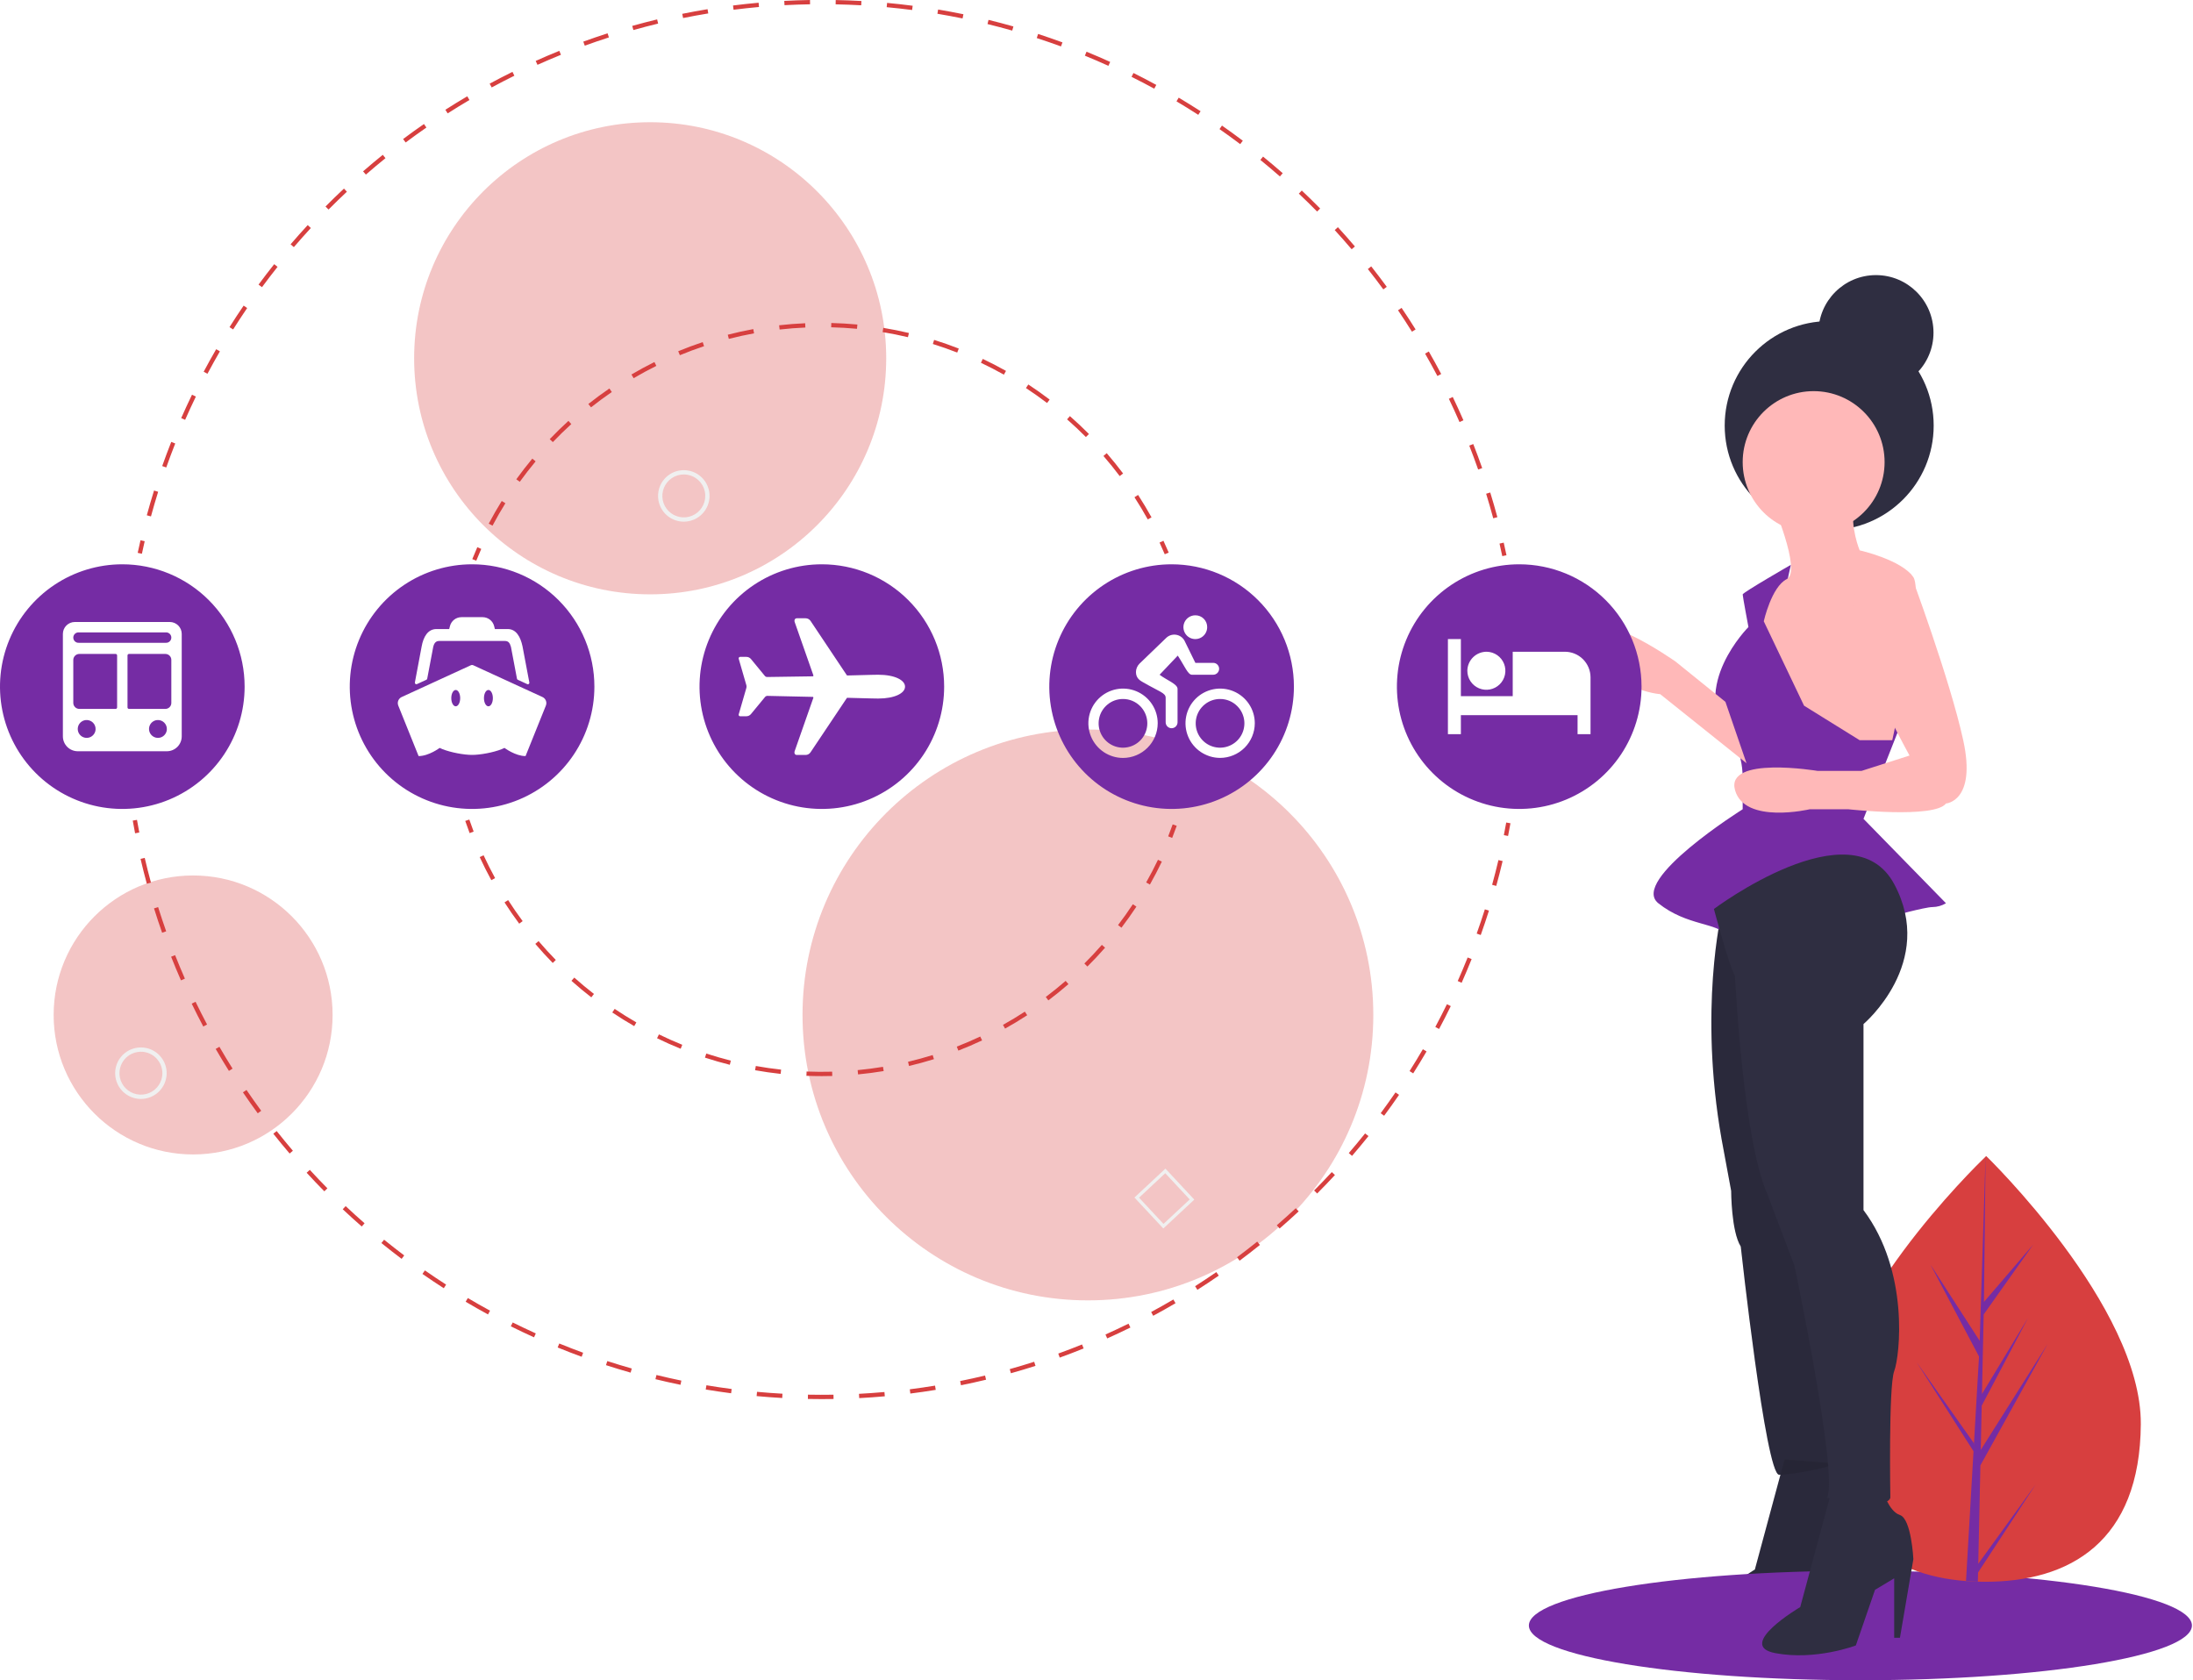 <svg width="1022" height="783" viewBox="0 0 1022 783" fill="none" xmlns="http://www.w3.org/2000/svg">
<g id="travel_plans 1" clip-path="url(#clip0)">
<g id="Non Moving Svg">
<path id="Vector" d="M802.307 425.357C802.307 425.357 791.583 470.043 802.307 530.816L806.776 554.946C806.776 554.946 806.776 573.714 811.245 580.864C811.245 580.864 822.863 687.217 829.119 687.217C835.375 687.217 855.037 683.642 856.824 680.961C858.612 678.28 821.969 420.888 821.969 420.888L802.307 425.357Z" fill="#2F2E41"/>
<path id="Vector_2" d="M831.658 680.079L817.814 731.385C817.814 731.385 790.125 747.673 807.227 750.93C824.329 754.188 841.431 747.673 841.431 747.673L849.574 724.056L857.718 719.169V744.415H860.161L865.862 711.026C865.862 711.026 865.048 693.924 860.161 692.295C855.275 690.666 852.832 681.708 852.832 681.708L831.658 680.079Z" fill="#2F2E41"/>
<path id="Vector_3" d="M838.776 200.509C856 200.509 869.962 193.405 869.962 184.642C869.962 175.879 856 168.775 838.776 168.775C821.552 168.775 807.589 175.879 807.589 184.642C807.589 193.405 821.552 200.509 838.776 200.509Z" fill="#2F2E41"/>
<path id="Vector_4" d="M877.827 222.929C880.295 222.929 882.296 218.527 882.296 213.098C882.296 207.668 880.295 203.267 877.827 203.267C875.359 203.267 873.358 207.668 873.358 213.098C873.358 218.527 875.359 222.929 877.827 222.929Z" fill="#FFB8B8"/>
<g id="Group 1">
<path id="Vector_5" opacity="0.1" d="M831.658 680.079L817.814 731.385C817.814 731.385 790.125 747.673 807.227 750.93C824.329 754.188 841.431 747.673 841.431 747.673L849.574 724.056L857.718 719.169V744.415H860.161L865.862 711.026C865.862 711.026 865.048 693.924 860.161 692.295C855.275 690.666 852.832 681.708 852.832 681.708L831.658 680.079Z" fill="black"/>
<path id="Vector_6" d="M834.638 263.174C834.638 263.174 812.139 276.105 812.139 276.999C812.139 277.892 814.82 292.192 814.82 292.192C814.82 292.192 787.114 319.897 805.882 344.028C805.882 344.028 812.138 348.497 812.138 362.796V377.096C812.138 377.096 759.409 410.163 772.815 420.888C786.22 431.613 800.52 429.825 804.989 436.081C809.457 442.337 835.375 430.719 840.738 428.931C846.1 427.144 846.994 425.357 851.462 431.613C855.931 437.869 880.955 427.144 880.955 427.144C880.955 427.144 897.042 422.675 900.617 422.675C902.824 422.649 904.985 422.032 906.873 420.888L868.443 381.564L887.658 332.856C887.658 332.856 830.907 297.554 830.907 287.723C830.907 277.893 834.638 263.174 834.638 263.174Z" fill="#752CA4"/>
<g id="Non-Moving Svg">
<g id="Human Structure">
<path id="Vector_7" d="M867 782.954C952.328 782.954 1021.5 771.537 1021.5 757.454C1021.5 743.371 952.328 731.954 867 731.954C781.672 731.954 712.5 743.371 712.5 757.454C712.5 771.537 781.672 782.954 867 782.954Z" fill="#752CA4"/>
<path id="Vector_8" d="M997.677 663.57C997.374 718.354 964.699 737.3 924.527 737.078C923.594 737.073 922.665 737.057 921.741 737.031C919.88 736.981 918.038 736.885 916.216 736.746C879.973 733.978 851.913 713.714 852.195 662.764C852.487 610.038 920.244 543.871 925.325 538.979C925.329 538.979 925.329 538.979 925.334 538.975C925.527 538.789 925.625 538.695 925.625 538.695C925.625 538.695 997.981 608.79 997.677 663.57Z" fill="#D73F3F"/>
<path id="Vector_9" d="M921.926 728.683L948.736 691.658L921.836 732.763L921.741 737.031C919.88 736.981 918.038 736.885 916.216 736.746L919.385 681.955L919.365 681.531L919.415 681.451L919.716 676.273L893.207 634.77L919.818 672.394L919.879 673.493L922.273 632.096L899.62 589.234L922.595 624.82L925.325 538.979L925.335 538.694L925.334 538.975L924.584 606.678L947.515 579.963L924.453 612.508L923.645 649.583L945.125 614.118L923.53 655.034L923.081 675.649L954.241 626.29L922.921 682.841L921.926 728.683Z" fill="#752CA4"/>
<path id="Vector_10" d="M852.454 247.016C879.347 247.016 901.149 225.214 901.149 198.32C901.149 171.427 879.347 149.625 852.454 149.625C825.56 149.625 803.759 171.427 803.759 198.32C803.759 225.214 825.56 247.016 852.454 247.016Z" fill="#2F2E41"/>
<path id="Vector_11" d="M845.206 248.4C863.469 248.4 878.274 233.595 878.274 215.332C878.274 197.069 863.469 182.264 845.206 182.264C826.943 182.264 812.138 197.069 812.138 215.332C812.138 233.595 826.943 248.4 845.206 248.4Z" fill="#FFB8B8"/>
<path id="Vector_12" d="M825.544 233.206C825.544 233.206 839.844 266.274 832.694 269.849C825.544 273.424 821.969 289.511 821.969 289.511L840.738 328.835L866.655 344.922H881.849C881.849 344.922 897.042 276.999 891.68 268.955C886.317 260.912 866.655 256.443 866.655 256.443C866.655 256.443 862.187 245.719 863.974 235.888C865.762 226.057 825.544 233.206 825.544 233.206Z" fill="#FFB8B8"/>
<path id="Vector_13" d="M804.095 327.047L780.858 308.279C780.858 308.279 738.853 278.786 744.216 300.236C749.578 321.685 773.708 323.472 773.708 323.472L813.926 355.646L804.095 327.047Z" fill="#FFB8B8"/>
<path id="Vector_14" opacity="0.1" d="M802.307 425.357C802.307 425.357 791.583 470.043 802.307 530.816L806.776 554.946C806.776 554.946 806.776 573.714 811.245 580.864C811.245 580.864 822.863 687.217 829.119 687.217C835.375 687.217 855.037 683.642 856.824 680.961C858.612 678.28 821.969 420.888 821.969 420.888L802.307 425.357Z" fill="black"/>
<path id="Vector_15" d="M798.733 423.569C798.733 423.569 805.882 450.381 808.564 454.849C808.564 454.849 812.138 530.816 823.757 556.734L836.269 589.801C836.269 589.801 856.825 687.217 851.462 697.942C851.462 697.942 879.168 704.198 880.955 697.942C880.955 697.942 880.061 646.106 882.742 638.956C885.424 631.806 889.892 592.482 868.443 563.883V477.192C868.443 477.192 902.404 448.593 882.742 411.951C863.081 375.308 798.733 423.569 798.733 423.569Z" fill="#2F2E41"/>
<path id="Vector_16" d="M854.143 692.579L838.95 748.884C838.95 748.884 808.564 766.758 827.332 770.333C846.1 773.908 864.868 766.758 864.868 766.758L873.805 740.84L882.743 735.478V763.183H885.424L891.68 726.541C891.68 726.541 890.786 707.773 885.424 705.985C880.061 704.198 877.38 694.367 877.38 694.367L854.143 692.579Z" fill="#2F2E41"/>
<path id="Vector_17" d="M869.337 265.38C869.337 265.38 857.718 281.467 866.655 303.81C875.593 326.153 889.892 352.071 889.892 352.071L867.549 359.221H846.994C846.994 359.221 804.095 352.071 808.564 368.158C813.032 384.245 843.419 377.096 843.419 377.096H861.293C861.293 377.096 901.511 381.564 906.873 374.414C906.873 374.414 921.173 373.521 914.917 344.922C908.66 316.323 890.395 267.367 890.395 267.367L869.337 265.38Z" fill="#FFB8B8"/>
<path id="Vector_18" d="M874.252 181.817C889.06 181.817 901.064 169.813 901.064 155.006C901.064 140.198 889.06 128.194 874.252 128.194C859.444 128.194 847.44 140.198 847.44 155.006C847.44 169.813 859.444 181.817 874.252 181.817Z" fill="#2F2E41"/>
</g>
<path id="Vector_19" opacity="0.3" d="M303 276.954C363.751 276.954 413 227.705 413 166.954C413 106.203 363.751 56.954 303 56.954C242.249 56.954 193 106.203 193 166.954C193 227.705 242.249 276.954 303 276.954Z" fill="#D73F3F"/>
<path id="Vector_20" opacity="0.3" d="M90 537.954C125.899 537.954 155 508.853 155 472.954C155 437.056 125.899 407.954 90 407.954C54.102 407.954 25 437.056 25 472.954C25 508.853 54.102 537.954 90 537.954Z" fill="#D73F3F"/>
<path id="Vector_21" opacity="0.3" d="M507 605.954C580.454 605.954 640 546.408 640 472.954C640 399.5 580.454 339.954 507 339.954C433.546 339.954 374 399.5 374 472.954C374 546.408 433.546 605.954 507 605.954Z" fill="#D73F3F"/>
</g>
</g>
<path id="Vector_22" d="M542.144 572.46L528.679 558.024L543.115 544.558L556.58 558.995L542.144 572.46ZM530.825 558.098L542.219 570.314L554.434 558.92L543.04 546.705L530.825 558.098Z" fill="#F0F0F0"/>
<path id="Vector_23" d="M318.672 243.09C316.299 243.09 313.979 242.386 312.006 241.067C310.032 239.749 308.494 237.875 307.586 235.682C306.678 233.489 306.44 231.077 306.903 228.749C307.366 226.421 308.509 224.283 310.187 222.605C311.865 220.926 314.003 219.783 316.331 219.32C318.659 218.857 321.072 219.095 323.265 220.003C325.457 220.912 327.331 222.45 328.65 224.423C329.969 226.396 330.672 228.716 330.672 231.09C330.669 234.271 329.403 237.321 327.154 239.571C324.904 241.821 321.854 243.086 318.672 243.09V243.09ZM318.672 221.09C316.695 221.09 314.761 221.676 313.117 222.775C311.472 223.874 310.19 225.436 309.434 227.263C308.677 229.09 308.479 231.101 308.864 233.041C309.25 234.981 310.203 236.762 311.601 238.161C313 239.559 314.782 240.512 316.721 240.898C318.661 241.284 320.672 241.085 322.499 240.329C324.326 239.572 325.888 238.29 326.987 236.646C328.086 235.001 328.672 233.068 328.672 231.09C328.669 228.439 327.615 225.897 325.74 224.022C323.865 222.147 321.324 221.093 318.672 221.09Z" fill="#F0F0F0"/>
<path id="Vector_24" d="M65.672 512.09C63.299 512.09 60.979 511.386 59.005 510.067C57.032 508.749 55.494 506.875 54.586 504.682C53.678 502.489 53.44 500.076 53.903 497.749C54.366 495.421 55.509 493.283 57.187 491.605C58.865 489.926 61.004 488.783 63.331 488.32C65.659 487.857 68.072 488.095 70.265 489.003C72.457 489.912 74.331 491.45 75.65 493.423C76.969 495.396 77.672 497.716 77.672 500.09C77.669 503.271 76.403 506.321 74.154 508.571C71.904 510.821 68.854 512.086 65.672 512.09ZM65.672 490.09C63.695 490.09 61.761 490.676 60.117 491.775C58.472 492.874 57.19 494.436 56.434 496.263C55.677 498.09 55.479 500.101 55.864 502.041C56.25 503.981 57.203 505.762 58.601 507.161C60 508.559 61.782 509.512 63.721 509.898C65.661 510.284 67.672 510.085 69.499 509.329C71.326 508.572 72.888 507.29 73.987 505.646C75.086 504.001 75.672 502.068 75.672 500.09C75.669 497.439 74.615 494.897 72.74 493.022C70.865 491.147 68.324 490.093 65.672 490.09V490.09Z" fill="#F0F0F0"/>
</g>
<g id="Rotate">
<path id="Vector_25" d="M66.13 258.037L64.174 257.62C64.593 255.655 65.029 253.696 65.484 251.745L67.432 252.198C66.981 254.138 66.546 256.084 66.13 258.037Z" fill="#D73F3F"/>
<path id="Vector_26" d="M700.104 259.145C699.694 257.191 699.267 255.244 698.823 253.303L700.772 252.855C701.221 254.809 701.65 256.768 702.062 258.735L700.104 259.145Z" fill="#D73F3F"/>
<path id="Vector_27" d="M702.802 389.546L700.839 389.158C701.225 387.205 701.593 385.246 701.944 383.28L703.913 383.63C703.561 385.609 703.19 387.581 702.802 389.546Z" fill="#D73F3F"/>
<path id="Vector_28" d="M62.956 388.307C62.576 386.34 62.212 384.367 61.867 382.387L63.837 382.043C64.18 384.01 64.541 385.971 64.92 387.926L62.956 388.307Z" fill="#D73F3F"/>
<path id="Vector_29" d="M546.265 390.46L544.405 389.725C545.131 387.89 545.836 386.012 546.502 384.141L548.387 384.812C547.713 386.704 546.999 388.604 546.265 390.46Z" fill="#D73F3F"/>
<path id="Vector_30" d="M218.865 388.216C218.157 386.351 217.47 384.441 216.821 382.538L218.715 381.893C219.355 383.774 220.035 385.663 220.735 387.506L218.865 388.216Z" fill="#D73F3F"/>
<path id="Vector_31" d="M221.955 261.279L220.1 260.533C220.849 258.669 221.638 256.799 222.446 254.974L224.275 255.784C223.477 257.588 222.696 259.437 221.955 261.279Z" fill="#D73F3F"/>
<g id="Group 3">
<g id="Rotate_2">
<path id="Vector_32" d="M695.887 241.513C694.861 237.703 693.748 233.854 692.58 230.076L694.49 229.485C695.666 233.287 696.786 237.159 697.818 240.994L695.887 241.513ZM70.35 240.639L68.42 240.114C69.467 236.268 70.602 232.385 71.793 228.573L73.702 229.17C72.518 232.959 71.39 236.817 70.35 240.639V240.639ZM688.858 218.789C687.549 215.054 686.157 211.304 684.72 207.642L686.581 206.912C688.027 210.596 689.429 214.37 690.745 218.127L688.858 218.789ZM77.478 217.836L75.592 217.169C76.924 213.407 78.343 209.621 79.811 205.917L81.67 206.653C80.211 210.335 78.801 214.098 77.478 217.836V217.836ZM680.17 196.653C678.596 193.039 676.93 189.399 675.219 185.837L677.021 184.971C678.743 188.556 680.42 192.217 682.004 195.854L680.17 196.653ZM86.274 195.636L84.443 194.831C86.048 191.181 87.743 187.513 89.481 183.927L91.281 184.799C89.554 188.363 87.869 192.009 86.274 195.636V195.636ZM669.868 175.207C668.024 171.707 666.094 168.198 664.13 164.78L665.864 163.784C667.84 167.223 669.783 170.753 671.638 174.275L669.868 175.207ZM96.686 174.158L94.919 173.22C96.791 169.698 98.752 166.166 100.748 162.722L102.478 163.725C100.495 167.147 98.545 170.658 96.686 174.158ZM658.011 154.568C655.92 151.218 653.735 147.86 651.52 144.586L653.177 143.465C655.406 146.759 657.603 150.139 659.708 153.509L658.011 154.568ZM108.649 153.514L106.957 152.449C109.079 149.08 111.293 145.703 113.539 142.412L115.191 143.539C112.959 146.811 110.758 150.167 108.649 153.514H108.649ZM644.664 134.847C642.343 131.671 639.918 128.48 637.457 125.364L639.027 124.124C641.503 127.261 643.942 130.471 646.279 133.667L644.664 134.847ZM122.095 133.813L120.485 132.625C122.852 129.417 125.308 126.213 127.784 123.102L129.349 124.347C126.888 127.439 124.447 130.624 122.095 133.813H122.095ZM629.904 116.149C627.344 113.138 624.691 110.132 622.021 107.215L623.495 105.864C626.183 108.799 628.852 111.823 631.428 114.853L629.904 116.149ZM136.944 115.155L135.425 113.853C138.014 110.834 140.697 107.819 143.399 104.892L144.869 106.248C142.183 109.158 139.517 112.154 136.944 115.155V115.155ZM613.812 98.574C611.032 95.752 608.166 92.947 605.293 90.237L606.666 88.782C609.556 91.509 612.439 94.331 615.236 97.17L613.812 98.574ZM153.113 97.639L151.694 96.23C154.502 93.401 157.397 90.591 160.298 87.877L161.665 89.338C158.781 92.035 155.904 94.828 153.113 97.639V97.639ZM596.472 82.217C593.496 79.608 590.432 77.019 587.364 74.522L588.626 72.972C591.713 75.483 594.796 78.088 597.79 80.713L596.472 82.217ZM170.513 81.356L169.201 79.846C172.206 77.233 175.297 74.643 178.39 72.147L179.646 73.704C176.573 76.184 173.5 78.759 170.513 81.356V81.356ZM577.978 67.166C574.825 64.786 571.578 62.428 568.328 60.158L569.473 58.518C572.744 60.803 576.011 63.175 579.183 65.569L577.978 67.166ZM189.051 66.392L187.853 64.79C191.042 62.404 194.314 60.047 197.578 57.787L198.716 59.431C195.473 61.677 192.221 64.019 189.051 66.392ZM558.426 53.507C555.1 51.361 551.687 49.247 548.283 47.225L549.305 45.505C552.729 47.541 556.163 49.667 559.51 51.827L558.426 53.507ZM208.628 52.831L207.55 51.146C210.901 49.002 214.335 46.893 217.758 44.876L218.773 46.6C215.372 48.603 211.958 50.7 208.628 52.831V52.831ZM537.913 41.319C534.445 39.426 530.885 37.569 527.332 35.798L528.225 34.008C531.799 35.79 535.382 37.659 538.871 39.563L537.913 41.319ZM229.139 40.747L228.188 38.987C231.684 37.097 235.263 35.247 238.824 33.487L239.71 35.28C236.17 37.029 232.613 38.868 229.139 40.747ZM516.551 30.671C512.95 29.039 509.262 27.45 505.587 25.947L506.344 24.096C510.042 25.608 513.754 27.207 517.377 28.85L516.551 30.671ZM250.474 30.209L249.655 28.385C253.274 26.761 256.978 25.18 260.663 23.687L261.414 25.541C257.751 27.025 254.07 28.596 250.474 30.209V30.209ZM494.451 21.632C490.725 20.267 486.926 18.955 483.16 17.732L483.778 15.83C487.567 17.061 491.389 18.381 495.139 19.754L494.451 21.632ZM272.516 21.279L271.834 19.399C275.568 18.044 279.376 16.743 283.152 15.529L283.764 17.434C280.012 18.639 276.228 19.933 272.516 21.279V21.279ZM471.729 14.253C467.92 13.171 464.043 12.147 460.206 11.209L460.68 9.267C464.542 10.21 468.443 11.241 472.275 12.33L471.729 14.253ZM295.177 13.998L294.636 12.072C298.463 10.998 302.367 9.979 306.239 9.043L306.709 10.988C302.86 11.917 298.98 12.93 295.177 13.998ZM448.578 8.594C444.705 7.798 440.763 7.063 436.861 6.411L437.191 4.438C441.117 5.095 445.083 5.834 448.98 6.635L448.578 8.594ZM318.343 8.406L317.947 6.446C321.851 5.655 325.819 4.928 329.742 4.283L330.066 6.257C326.168 6.897 322.224 7.62 318.343 8.406V8.406ZM425.072 4.66C421.143 4.151 417.157 3.709 413.227 3.345L413.411 1.354C417.366 1.72 421.375 2.165 425.329 2.677L425.072 4.66ZM341.86 4.541L341.609 2.557C345.55 2.058 349.561 1.624 353.53 1.268L353.709 3.26C349.764 3.614 345.777 4.045 341.86 4.542V4.541ZM401.341 2.464C397.399 2.244 393.393 2.094 389.431 2.017L389.47 0.017C393.455 0.095 397.487 0.246 401.452 0.467L401.341 2.464ZM365.598 2.413L365.492 0.416C369.463 0.206 373.496 0.066 377.478 -3.05176e-05L377.511 2C373.553 2.065 369.545 2.204 365.598 2.413Z" fill="#D73F3F"/>
<path id="Vector_33" d="M383 651.954C380.827 651.954 378.658 651.933 376.495 651.891L376.534 649.891C380.487 649.968 384.468 649.973 388.426 649.909L388.458 651.909C386.643 651.938 384.823 651.953 383 651.954ZM400.416 651.498L400.311 649.5C404.266 649.292 408.256 649.009 412.17 648.659L412.348 650.651C408.41 651.003 404.395 651.288 400.416 651.498ZM364.541 651.44C360.571 651.219 356.558 650.922 352.612 650.558L352.795 648.565C356.718 648.928 360.707 649.224 364.652 649.444L364.541 651.44ZM424.242 649.371L423.991 647.387C427.928 646.889 431.887 646.314 435.758 645.68L436.081 647.654C432.186 648.292 428.203 648.869 424.242 649.371V649.371ZM340.721 649.238C336.77 648.726 332.788 648.136 328.887 647.483L329.217 645.511C333.094 646.158 337.051 646.745 340.978 647.254L340.721 649.238ZM447.85 645.505L447.454 643.544C451.335 642.761 455.241 641.896 459.063 640.977L459.531 642.922C455.685 643.847 451.755 644.716 447.85 645.505V645.505ZM317.126 645.295C313.225 644.494 309.297 643.612 305.453 642.674L305.928 640.73C309.748 641.663 313.651 642.54 317.528 643.336L317.126 645.295ZM471.109 639.908L470.57 637.982C474.364 636.92 478.195 635.77 481.958 634.564L482.568 636.469C478.782 637.683 474.927 638.84 471.109 639.908V639.908ZM293.884 639.624C290.061 638.54 286.2 637.367 282.406 636.138L283.022 634.235C286.793 635.457 290.631 636.623 294.43 637.7L293.884 639.624ZM493.862 632.62L493.182 630.739C496.877 629.402 500.605 627.976 504.26 626.5L505.009 628.354C501.331 629.84 497.581 631.275 493.862 632.62L493.862 632.62ZM271.069 632.23C267.331 630.864 263.568 629.409 259.886 627.905L260.642 626.054C264.301 627.548 268.041 628.994 271.755 630.352L271.069 632.23ZM515.993 623.682L515.177 621.855C518.776 620.245 522.391 618.548 525.92 616.81L526.803 618.604C523.252 620.353 519.615 622.061 515.993 623.682L515.993 623.682ZM248.874 623.172C245.25 621.533 241.608 619.806 238.048 618.036L238.938 616.245C242.476 618.004 246.097 619.722 249.699 621.35L248.874 623.172ZM537.422 613.131L536.473 611.371C539.949 609.498 543.431 607.539 546.82 605.548L547.834 607.272C544.422 609.275 540.919 611.247 537.422 613.131H537.422ZM227.42 612.504C223.926 610.604 220.422 608.612 217.005 606.587L218.025 604.866C221.421 606.88 224.903 608.858 228.376 610.747L227.42 612.504ZM558.027 601.032L556.952 599.347C560.264 597.235 563.593 595.025 566.849 592.777L567.985 594.424C564.709 596.685 561.358 598.908 558.027 601.032H558.027ZM206.817 600.292C203.477 598.143 200.13 595.901 196.869 593.629L198.012 591.988C201.254 594.246 204.58 596.474 207.899 598.61L206.817 600.292ZM577.697 587.453L576.502 585.85C579.657 583.497 582.818 581.049 585.896 578.573L587.15 580.132C584.053 582.623 580.872 585.086 577.697 587.453L577.697 587.453ZM187.173 586.607C184.005 584.225 180.832 581.745 177.742 579.237L179.001 577.685C182.073 580.177 185.227 582.641 188.375 585.01L187.173 586.607ZM596.33 572.468L595.021 570.956C598.002 568.374 600.976 565.701 603.863 563.011L605.226 564.474C602.323 567.181 599.33 569.87 596.33 572.468L596.33 572.468ZM168.587 571.526C165.593 568.91 162.61 566.206 159.722 563.49L161.092 562.033C163.962 564.732 166.927 567.42 169.903 570.021L168.587 571.526ZM613.829 556.159L612.413 554.747C615.208 551.944 617.98 549.061 620.654 546.177L622.121 547.536C619.431 550.438 616.641 553.34 613.829 556.159ZM151.157 555.137C148.37 552.318 145.593 549.405 142.903 546.479L144.375 545.125C147.049 548.034 149.809 550.929 152.579 553.73L151.157 555.137ZM630.095 538.613L628.579 537.309C631.159 534.313 633.716 531.233 636.177 528.155L637.739 529.405C635.263 532.501 632.69 535.6 630.095 538.613V538.613ZM134.972 537.525C132.397 534.509 129.841 531.402 127.375 528.291L128.942 527.049C131.394 530.141 133.934 533.229 136.494 536.227L134.972 537.525ZM645.045 519.921L643.438 518.729C645.798 515.545 648.123 512.286 650.348 509.044L651.996 510.175C649.759 513.438 647.42 516.716 645.045 519.921V519.921ZM120.121 518.786C117.771 515.589 115.449 512.305 113.219 509.026L114.874 507.901C117.089 511.16 119.396 514.424 121.732 517.603L120.121 518.786ZM658.589 500.178L656.899 499.107C659.01 495.778 661.09 492.356 663.083 488.938L664.812 489.946C662.806 493.386 660.712 496.828 658.589 500.178V500.178ZM106.682 499.021C104.574 495.664 102.5 492.221 100.516 488.787L102.248 487.787C104.219 491.199 106.281 494.621 108.376 497.959L106.682 499.021ZM670.654 479.489L668.891 478.546C670.761 475.049 672.584 471.482 674.312 467.945L676.108 468.822C674.371 472.382 672.536 475.971 670.654 479.489ZM94.731 478.334C92.875 474.83 91.06 471.245 89.335 467.68L91.136 466.809C92.85 470.353 94.654 473.915 96.499 477.398L94.731 478.334ZM681.167 457.961L679.339 457.15C680.938 453.542 682.495 449.848 683.965 446.172L685.822 446.914C684.343 450.613 682.777 454.33 681.167 457.961V457.961ZM84.336 456.834C82.742 453.202 81.196 449.495 79.741 445.817L81.601 445.081C83.047 448.737 84.584 452.421 86.168 456.03L84.336 456.834ZM690.065 435.701L688.183 435.027C689.516 431.298 690.795 427.497 691.986 423.731L693.893 424.335C692.695 428.123 691.407 431.947 690.065 435.701V435.701ZM75.558 434.641C74.234 430.897 72.963 427.078 71.779 423.288L73.689 422.692C74.865 426.458 76.128 430.254 77.443 433.975L75.558 434.641ZM697.295 412.832L695.367 412.299C696.414 408.508 697.406 404.633 698.316 400.781L700.264 401.242C699.347 405.117 698.349 409.017 697.295 412.832ZM68.423 411.806C67.382 407.981 66.398 404.083 65.498 400.22L67.446 399.767C68.34 403.606 69.318 407.48 70.353 411.28L68.423 411.806Z" fill="#D73F3F"/>
<path id="Vector_34" d="M383 501.454C380.604 501.454 378.187 501.405 375.814 501.31L375.896 499.312C379.832 499.471 383.855 499.498 387.803 499.389L387.858 501.389C386.244 501.433 384.624 501.454 383 501.454ZM399.878 500.652L399.688 498.662C403.627 498.287 407.599 497.77 411.496 497.126L411.822 499.099C407.88 499.751 403.862 500.273 399.878 500.652ZM363.804 500.416C359.826 499.983 355.815 499.407 351.883 498.703L352.236 496.734C356.123 497.43 360.088 498 364.021 498.428L363.804 500.416ZM423.63 496.727L423.168 494.781C427.019 493.867 430.882 492.81 434.651 491.636L435.246 493.546C431.433 494.732 427.525 495.803 423.63 496.727V496.727ZM340.107 496.174C336.223 495.198 332.328 494.075 328.53 492.837L329.15 490.935C332.905 492.159 336.755 493.27 340.594 494.234L340.107 496.174ZM446.615 489.568L445.89 487.705C449.57 486.273 453.251 484.691 456.83 483.007L457.683 484.815C454.062 486.521 450.338 488.12 446.615 489.568V489.568ZM317.212 488.706C313.501 487.205 309.799 485.556 306.207 483.804L307.084 482.007C310.634 483.738 314.294 485.368 317.962 486.853L317.212 488.706ZM468.396 479.312L467.421 477.566C470.876 475.637 474.306 473.565 477.614 471.409L478.706 473.085C475.36 475.266 471.891 477.361 468.396 479.312ZM295.565 478.157C292.099 476.161 288.658 474.02 285.338 471.792L286.452 470.132C289.734 472.334 293.136 474.451 296.563 476.425L295.565 478.157ZM488.567 466.166L487.362 464.57C490.523 462.185 493.638 459.664 496.62 457.078L497.931 458.59C494.915 461.205 491.764 463.754 488.567 466.166ZM275.57 464.741C272.404 462.287 269.287 459.695 266.308 457.039L267.639 455.547C270.584 458.172 273.665 460.733 276.796 463.161L275.57 464.741ZM506.755 450.393L505.345 448.975C508.149 446.185 510.892 443.264 513.497 440.293L515.001 441.611C512.366 444.616 509.592 447.57 506.755 450.393V450.393ZM257.592 448.727C254.795 445.87 252.061 442.88 249.464 439.838L250.985 438.539C253.552 441.547 256.256 444.504 259.021 447.328L257.592 448.727ZM522.629 432.289L521.039 431.076C523.436 427.935 525.755 424.668 527.934 421.365L529.604 422.467C527.399 425.808 525.054 429.112 522.629 432.289ZM241.961 430.415C239.576 427.201 237.274 423.865 235.12 420.501L236.804 419.423C238.934 422.748 241.209 426.046 243.567 429.224L241.961 430.415ZM535.886 412.19L534.146 411.206C536.09 407.766 537.94 404.212 539.646 400.644L541.45 401.506C539.726 405.115 537.854 408.71 535.886 412.19H535.886ZM228.975 410.144C227.052 406.632 225.229 403.013 223.556 399.388L225.373 398.55C227.025 402.134 228.828 405.711 230.729 409.183L228.975 410.144Z" fill="#D73F3F"/>
<path id="Vector_35" d="M229.531 244.949L227.763 244.015C229.652 240.442 231.693 236.888 233.828 233.453L235.526 234.509C233.416 237.905 231.399 241.417 229.531 244.949ZM534.891 242.036C532.958 238.543 530.874 235.07 528.698 231.712L530.376 230.625C532.577 234.021 534.686 237.534 536.641 241.067L534.891 242.036ZM242.231 224.509L240.61 223.338C242.977 220.06 245.488 216.823 248.075 213.717L249.612 214.997C247.055 218.068 244.571 221.268 242.231 224.509ZM521.803 221.842C519.404 218.649 516.86 215.497 514.244 212.472L515.756 211.164C518.403 214.223 520.976 217.411 523.402 220.641L521.803 221.842ZM257.631 206.017L256.186 204.634C258.981 201.713 261.914 198.853 264.904 196.131L266.25 197.61C263.294 200.301 260.395 203.129 257.631 206.017ZM506.057 203.646C503.239 200.811 500.286 198.038 497.279 195.404L498.598 193.9C501.638 196.564 504.625 199.369 507.476 202.236L506.057 203.646ZM275.428 189.818L274.187 188.25C277.36 185.739 280.659 183.31 283.992 181.028L285.122 182.678C281.826 184.934 278.565 187.336 275.428 189.818ZM487.956 187.788C484.776 185.369 481.469 183.029 478.127 180.834L479.225 179.162C482.606 181.383 485.951 183.749 489.167 186.196L487.956 187.788ZM295.285 176.228L294.272 174.503C297.758 172.457 301.361 170.506 304.981 168.707L305.872 170.498C302.293 172.276 298.731 174.205 295.285 176.228ZM467.841 174.578C464.352 172.618 460.753 170.758 457.146 169.05L458.001 167.243C461.651 168.97 465.291 170.852 468.821 172.833L467.841 174.578ZM316.832 165.518L316.068 163.669C319.804 162.126 323.644 160.696 327.479 159.418L328.11 161.315C324.32 162.579 320.525 163.992 316.832 165.518V165.518ZM446.092 164.282C442.366 162.827 438.544 161.486 434.732 160.297L435.328 158.388C439.184 159.591 443.05 160.947 446.819 162.419L446.092 164.282ZM339.656 157.912L339.158 155.975C343.071 154.969 347.073 154.087 351.051 153.356L351.412 155.323C347.48 156.046 343.525 156.917 339.656 157.912V157.912ZM423.123 157.116C419.234 156.196 415.263 155.401 411.319 154.753L411.643 152.78C415.633 153.435 419.65 154.239 423.583 155.17L423.123 157.116ZM363.321 153.558L363.096 151.571C367.101 151.119 371.185 150.8 375.236 150.623L375.323 152.621C371.317 152.796 367.279 153.111 363.321 153.558V153.558ZM399.379 153.217C395.409 152.845 391.366 152.606 387.362 152.508L387.411 150.509C391.461 150.608 395.55 150.85 399.566 151.226L399.379 153.217Z" fill="#D73F3F"/>
</g>
<path id="Vector_36" d="M542.805 258.277C542.03 256.45 541.215 254.616 540.382 252.826L542.194 251.982C543.037 253.792 543.862 255.648 544.646 257.496L542.805 258.277Z" fill="#D73F3F"/>
</g>
</g>
<g id="Cycling">
<path id="Vector_37" d="M568.621 325.718C565.994 325.707 563.445 326.609 561.409 328.268C559.373 329.928 557.975 332.243 557.455 334.818C556.935 337.393 557.325 340.068 558.558 342.388C559.79 344.707 561.79 346.528 564.215 347.538C566.64 348.548 569.34 348.685 571.855 347.926C574.37 347.167 576.543 345.559 578.005 343.376C579.466 341.194 580.125 338.571 579.869 335.957C579.613 333.343 578.457 330.898 576.6 329.041C575.557 327.985 574.314 327.148 572.945 326.577C571.575 326.007 570.105 325.714 568.621 325.718V325.718Z" fill="#752CA4"/>
<path id="Vector_38" d="M523.379 325.718C520.752 325.707 518.203 326.609 516.167 328.268C514.13 329.928 512.733 332.243 512.213 334.818C511.693 337.393 512.083 340.068 513.315 342.388C514.548 344.707 516.547 346.528 518.972 347.538C521.397 348.548 524.098 348.685 526.613 347.926C529.127 347.167 531.301 345.559 532.763 343.376C534.224 341.194 534.883 338.571 534.627 335.957C534.371 333.343 533.215 330.898 531.358 329.041C530.313 327.988 529.07 327.152 527.7 326.582C526.331 326.011 524.862 325.718 523.379 325.718Z" fill="#752CA4"/>
<path id="Vector_39" d="M546 262.954C534.726 262.954 523.706 266.297 514.333 272.56C504.959 278.824 497.653 287.726 493.339 298.141C489.025 308.557 487.896 320.017 490.095 331.074C492.295 342.131 497.723 352.288 505.695 360.259C513.666 368.231 523.823 373.659 534.88 375.859C545.937 378.058 557.398 376.929 567.813 372.615C578.228 368.301 587.13 360.995 593.394 351.622C599.657 342.248 603 331.228 603 319.954C603 304.837 596.995 290.339 586.305 279.649C575.616 268.959 561.117 262.954 546 262.954V262.954ZM557.077 286.723C557.802 286.716 558.52 286.854 559.191 287.128C559.862 287.402 560.472 287.807 560.984 288.32C561.497 288.832 561.902 289.442 562.176 290.113C562.45 290.784 562.588 291.502 562.581 292.227C562.588 293.326 562.268 294.401 561.662 295.317C561.056 296.233 560.191 296.949 559.178 297.372C558.164 297.796 557.048 297.908 555.97 297.696C554.893 297.483 553.903 296.955 553.126 296.178C552.349 295.401 551.821 294.411 551.608 293.334C551.396 292.256 551.508 291.14 551.932 290.126C552.355 289.113 553.071 288.248 553.987 287.642C554.903 287.036 555.979 286.716 557.077 286.723V286.723ZM523.379 353.185C520.183 353.187 517.058 352.24 514.399 350.466C511.741 348.691 509.669 346.168 508.445 343.215C507.221 340.262 506.9 337.013 507.523 333.878C508.147 330.743 509.686 327.864 511.946 325.604C514.206 323.344 517.085 321.805 520.22 321.181C523.355 320.558 526.604 320.879 529.557 322.103C532.51 323.327 535.033 325.399 536.808 328.057C538.582 330.716 539.529 333.841 539.527 337.037C539.513 341.315 537.807 345.414 534.781 348.439C531.756 351.465 527.657 353.171 523.379 353.185H523.379ZM548.769 320.993V336.569C548.769 337.304 548.478 338.008 547.958 338.528C547.439 339.047 546.734 339.339 546 339.339C545.266 339.339 544.561 339.047 544.042 338.528C543.523 338.008 543.231 337.304 543.231 336.569V325.164C543.231 322.896 540.462 322.394 532.587 317.86C531.565 317.254 529.385 316.181 529.385 313.169C529.402 311.718 529.979 310.329 530.994 309.293L543.404 297.333C543.993 296.737 544.712 296.286 545.504 296.015C546.297 295.744 547.142 295.66 547.972 295.771C548.802 295.881 549.596 296.183 550.29 296.653C550.984 297.122 551.559 297.746 551.971 298.475L557.077 308.877H565.385C566.118 308.879 566.821 309.171 567.339 309.69C567.858 310.209 568.149 310.913 568.149 311.646C568.149 312.38 567.858 313.084 567.339 313.603C566.821 314.122 566.118 314.414 565.385 314.416H555.45C553.598 314.416 552.11 310.435 548.873 305.502L540.41 314.416C543.508 316.839 548.769 318.708 548.769 320.993H548.769ZM568.621 353.168C565.427 353.168 562.305 352.22 559.65 350.446C556.994 348.672 554.925 346.15 553.702 343.199C552.48 340.248 552.16 337.002 552.783 333.869C553.407 330.737 554.944 327.859 557.203 325.601C559.461 323.343 562.338 321.805 565.471 321.182C568.603 320.559 571.85 320.878 574.801 322.101C577.751 323.323 580.273 325.393 582.048 328.048C583.822 330.704 584.769 333.826 584.769 337.019C584.756 341.298 583.05 345.398 580.025 348.423C576.999 351.449 572.9 353.154 568.621 353.168H568.621Z" fill="#752CA4"/>
</g>
<g id="Room">
<path id="Vector_40" d="M708 262.954C696.726 262.954 685.706 266.297 676.333 272.56C666.959 278.824 659.653 287.726 655.339 298.141C651.025 308.557 649.896 320.017 652.095 331.074C654.295 342.131 659.723 352.288 667.695 360.259C675.666 368.231 685.823 373.659 696.88 375.859C707.937 378.058 719.398 376.929 729.813 372.615C740.228 368.301 749.13 360.995 755.394 351.622C761.657 342.248 765 331.228 765 319.954C765 304.837 758.995 290.339 748.305 279.649C737.616 268.959 723.117 262.954 708 262.954ZM692.89 303.702C694.634 303.742 696.327 304.297 697.758 305.295C699.188 306.293 700.292 307.691 700.932 309.314C701.571 310.937 701.718 312.713 701.353 314.419C700.988 316.124 700.127 317.684 698.88 318.904C697.632 320.123 696.053 320.947 694.339 321.272C692.625 321.597 690.853 321.41 689.246 320.733C687.638 320.056 686.266 318.92 685.301 317.467C684.336 316.014 683.821 314.308 683.821 312.564C683.834 311.386 684.078 310.222 684.541 309.139C685.004 308.056 685.676 307.075 686.518 306.252C687.361 305.429 688.357 304.78 689.45 304.343C690.544 303.905 691.713 303.687 692.89 303.702V303.702ZM741.231 342.108H735.19V333.246H680.81V342.108H674.769V297.8H680.81V324.385H704.971V303.702H729.15C730.719 303.685 732.277 303.977 733.734 304.562C735.19 305.146 736.517 306.012 737.639 307.11C738.761 308.208 739.656 309.516 740.272 310.959C740.888 312.403 741.214 313.954 741.231 315.523V342.108Z" fill="#752CA4"/>
</g>
<g id="publicTransport">
<g id="Group 2">
<path id="Vector_41" d="M77.077 304.723H60.115C59.932 304.724 59.756 304.797 59.626 304.927C59.497 305.056 59.424 305.232 59.423 305.416V329.646C59.424 329.83 59.497 330.006 59.626 330.135C59.756 330.265 59.932 330.338 60.115 330.339H77.077C77.811 330.337 78.514 330.044 79.033 329.525C79.552 329.006 79.844 328.303 79.846 327.569V307.493C79.844 306.759 79.552 306.056 79.033 305.537C78.514 305.018 77.811 304.725 77.077 304.723Z" fill="#752CA4"/>
<path id="Vector_42" d="M73.269 335.531C72.478 335.595 71.722 335.885 71.09 336.365C70.458 336.846 69.977 337.497 69.703 338.242C69.429 338.987 69.374 339.795 69.545 340.57C69.716 341.346 70.105 342.056 70.666 342.617C71.227 343.178 71.937 343.567 72.713 343.738C73.488 343.909 74.296 343.854 75.041 343.58C75.786 343.306 76.437 342.825 76.918 342.193C77.398 341.561 77.688 340.805 77.752 340.014C77.799 339.413 77.716 338.809 77.508 338.244C77.299 337.678 76.971 337.165 76.544 336.738C76.118 336.312 75.605 335.984 75.039 335.775C74.474 335.567 73.87 335.483 73.269 335.531V335.531Z" fill="#752CA4"/>
<path id="Vector_43" d="M40.056 335.531C39.265 335.595 38.508 335.885 37.876 336.365C37.245 336.846 36.763 337.497 36.489 338.242C36.216 338.987 36.161 339.795 36.331 340.57C36.502 341.346 36.891 342.056 37.452 342.617C38.014 343.178 38.724 343.567 39.499 343.738C40.275 343.909 41.082 343.854 41.828 343.58C42.573 343.306 43.224 342.825 43.704 342.193C44.184 341.561 44.474 340.805 44.538 340.014C44.586 339.413 44.503 338.809 44.294 338.244C44.086 337.678 43.757 337.165 43.331 336.738C42.905 336.312 42.391 335.984 41.826 335.775C41.261 335.567 40.657 335.483 40.056 335.531V335.531Z" fill="#752CA4"/>
<path id="Vector_44" d="M53.885 304.723H36.958C36.215 304.726 35.503 305.022 34.978 305.548C34.453 306.073 34.157 306.784 34.154 307.527V327.535C34.157 328.278 34.453 328.989 34.978 329.514C35.503 330.04 36.215 330.336 36.958 330.339H53.885C54.068 330.338 54.244 330.265 54.374 330.135C54.503 330.006 54.576 329.83 54.577 329.646V305.416C54.576 305.232 54.503 305.056 54.374 304.927C54.244 304.797 54.068 304.724 53.885 304.723V304.723Z" fill="#752CA4"/>
<path id="Vector_45" d="M57 262.954C45.727 262.954 34.706 266.297 25.332 272.56C15.959 278.824 8.653 287.726 4.339 298.141C0.025 308.557 -1.104 320.017 1.095 331.074C3.295 342.131 8.723 352.288 16.695 360.259C24.666 368.231 34.823 373.659 45.88 375.859C56.937 378.058 68.398 376.929 78.813 372.615C89.228 368.301 98.131 360.995 104.394 351.622C110.657 342.248 114 331.228 114 319.954C114 304.837 107.995 290.339 97.305 279.649C86.615 268.959 72.117 262.954 57 262.954V262.954ZM84.692 343.146C84.687 344.981 83.956 346.739 82.659 348.036C81.362 349.333 79.604 350.064 77.769 350.069H36.231C34.396 350.064 32.639 349.333 31.341 348.036C30.044 346.739 29.313 344.981 29.308 343.146V295.377C29.312 293.91 29.897 292.503 30.935 291.466C31.972 290.428 33.379 289.843 34.846 289.839H79.154C80.621 289.843 82.028 290.428 83.065 291.466C84.103 292.503 84.688 293.91 84.692 295.377V343.146Z" fill="#752CA4"/>
</g>
<path id="Vector_46" d="M77.25 294.685H36.75C36.418 294.662 36.084 294.708 35.77 294.819C35.456 294.93 35.169 295.105 34.925 295.332C34.682 295.56 34.488 295.834 34.355 296.14C34.222 296.445 34.154 296.775 34.154 297.108C34.154 297.441 34.222 297.771 34.355 298.076C34.488 298.381 34.682 298.656 34.925 298.884C35.169 299.111 35.456 299.286 35.77 299.397C36.084 299.508 36.418 299.554 36.75 299.531H77.25C77.582 299.554 77.916 299.508 78.23 299.397C78.543 299.286 78.831 299.111 79.075 298.884C79.318 298.656 79.512 298.381 79.645 298.076C79.778 297.771 79.846 297.441 79.846 297.108C79.846 296.775 79.778 296.445 79.645 296.14C79.512 295.834 79.318 295.56 79.075 295.332C78.831 295.105 78.543 294.93 78.23 294.819C77.916 294.708 77.582 294.662 77.25 294.685V294.685Z" fill="#752CA4"/>
</g>
<g id="bonBoard">
<path id="Vector_47" d="M227.615 321.512C226.473 321.512 225.538 323.208 225.538 325.319C225.538 327.431 226.473 329.127 227.615 329.127C228.758 329.127 229.692 327.431 229.692 325.319C229.692 323.208 228.758 321.512 227.615 321.512Z" fill="#752CA4"/>
<path id="Vector_48" d="M212.385 321.512C211.242 321.512 210.308 323.208 210.308 325.319C210.308 327.431 211.242 329.127 212.385 329.127C213.527 329.127 214.462 327.431 214.462 325.319C214.462 323.208 213.527 321.512 212.385 321.512Z" fill="#752CA4"/>
<path id="Vector_49" d="M220 262.954C208.726 262.954 197.706 266.297 188.333 272.56C178.959 278.824 171.653 287.726 167.339 298.141C163.025 308.557 161.896 320.017 164.095 331.074C166.295 342.131 171.723 352.288 179.695 360.259C187.667 368.231 197.823 373.659 208.88 375.859C219.937 378.058 231.398 376.929 241.813 372.615C252.228 368.301 261.131 360.995 267.394 351.622C273.657 342.248 277 331.228 277 319.954C277 304.837 270.995 290.339 260.305 279.649C249.616 268.959 235.117 262.954 220 262.954ZM193.346 318.016L196.496 301.262C197.31 296.71 199.421 293.127 203.385 293.127H209.338L209.685 291.76C209.988 290.567 210.68 289.509 211.652 288.754C212.623 287.998 213.819 287.588 215.05 287.589H224.915C226.144 287.588 227.337 287.996 228.309 288.748C229.28 289.5 229.974 290.553 230.281 291.743L230.627 293.127H236.615C240.492 293.127 242.552 296.641 243.521 301.244V301.262L246.688 318.033C246.714 318.158 246.704 318.288 246.659 318.408C246.615 318.528 246.539 318.633 246.438 318.712C246.338 318.791 246.217 318.84 246.09 318.855C245.963 318.869 245.835 318.849 245.719 318.794L241.323 316.77C241.22 316.727 241.129 316.658 241.059 316.57C240.989 316.482 240.943 316.378 240.925 316.268L238.121 301.452C237.602 299.548 236.875 298.683 235.335 298.683H204.683C203.16 298.683 202.329 299.6 201.896 301.452L199.092 316.268C199.071 316.377 199.024 316.48 198.954 316.567C198.885 316.654 198.796 316.724 198.694 316.77L194.315 318.777C194.2 318.83 194.072 318.849 193.945 318.834C193.819 318.819 193.7 318.769 193.6 318.69C193.5 318.612 193.423 318.508 193.379 318.389C193.334 318.27 193.323 318.141 193.346 318.016V318.016ZM254.39 328.798L244.923 352.319C240.163 352.319 235.11 348.512 235.11 348.512C231.994 350.087 225.919 351.471 221.385 351.731C220.9 351.748 220.433 351.766 220 351.766C219.567 351.766 219.1 351.766 218.615 351.731C214.081 351.471 208.006 350.069 204.89 348.512C204.89 348.512 199.837 352.319 195.077 352.319L185.61 328.798C185.464 328.429 185.387 328.036 185.385 327.639C185.385 327.041 185.556 326.457 185.878 325.954C186.2 325.451 186.66 325.05 187.202 324.8L219.412 310.002C219.593 309.917 219.791 309.872 219.991 309.872C220.192 309.872 220.39 309.917 220.571 310.002L252.798 324.8C253.34 325.05 253.8 325.451 254.122 325.954C254.444 326.457 254.615 327.041 254.615 327.639C254.613 328.036 254.536 328.429 254.39 328.798V328.798Z" fill="#752CA4"/>
</g>
<g id="Airoplane">
<path id="Vector_50" d="M383 262.954C371.726 262.954 360.706 266.297 351.332 272.56C341.959 278.824 334.653 287.726 330.339 298.141C326.025 308.557 324.896 320.017 327.095 331.074C329.295 342.131 334.723 352.288 342.695 360.259C350.666 368.231 360.823 373.659 371.88 375.859C382.937 378.058 394.398 376.929 404.813 372.615C415.228 368.301 424.13 360.995 430.394 351.622C436.657 342.248 440 331.228 440 319.954C440 304.837 433.995 290.339 423.305 279.649C412.616 268.959 398.117 262.954 383 262.954ZM409.258 325.51C408.669 325.51 406.714 325.493 406.143 325.458L394.91 325.164C394.852 325.162 394.794 325.176 394.742 325.203C394.691 325.23 394.647 325.27 394.616 325.319L377.758 350.519C377.508 350.913 377.163 351.237 376.755 351.461C376.346 351.684 375.887 351.801 375.421 351.8H371.32C370.35 351.8 370.021 350.831 370.368 349.931L379.039 325.198C379.059 325.147 379.066 325.092 379.06 325.037C379.054 324.982 379.035 324.93 379.004 324.884C378.974 324.838 378.933 324.8 378.884 324.774C378.836 324.747 378.782 324.732 378.727 324.731L357.664 324.264C357.445 324.259 357.228 324.305 357.03 324.398C356.831 324.491 356.657 324.629 356.521 324.8L349.996 332.71C349.735 333.038 349.404 333.303 349.026 333.486C348.649 333.669 348.235 333.764 347.816 333.766H344.925C344.815 333.767 344.705 333.741 344.606 333.691C344.508 333.641 344.422 333.568 344.358 333.478C344.293 333.388 344.251 333.284 344.236 333.174C344.22 333.065 344.231 332.953 344.268 332.848L347.712 320.958C347.971 320.296 347.971 319.56 347.712 318.898L344.268 307.008C344.231 306.903 344.22 306.792 344.236 306.682C344.251 306.572 344.293 306.468 344.358 306.378C344.422 306.288 344.508 306.215 344.606 306.165C344.705 306.115 344.815 306.089 344.925 306.091H347.833C348.253 306.088 348.668 306.182 349.046 306.365C349.424 306.548 349.755 306.815 350.014 307.146L356.418 314.935C356.552 315.108 356.726 315.247 356.925 315.34C357.123 315.433 357.341 315.478 357.56 315.471L378.744 315.16C378.8 315.16 378.855 315.146 378.903 315.119C378.952 315.093 378.994 315.055 379.025 315.009C379.055 314.963 379.074 314.91 379.08 314.855C379.085 314.8 379.077 314.744 379.056 314.693L370.385 289.977C370.039 289.077 370.368 288.108 371.337 288.108H375.439C375.904 288.109 376.362 288.227 376.77 288.45C377.179 288.674 377.524 288.997 377.775 289.389L394.616 314.606C394.646 314.656 394.689 314.698 394.741 314.725C394.793 314.753 394.851 314.765 394.91 314.762L406.143 314.468C406.696 314.433 408.669 314.416 409.258 314.416C416.943 314.416 421.771 316.908 421.771 319.971C421.771 323.035 416.925 325.51 409.258 325.51Z" fill="#752CA4"/>
</g>
</g>
<defs>
<clipPath id="clip0">
<rect width="1021.5" height="782.954" fill="white"/>
</clipPath>
</defs>
</svg>
